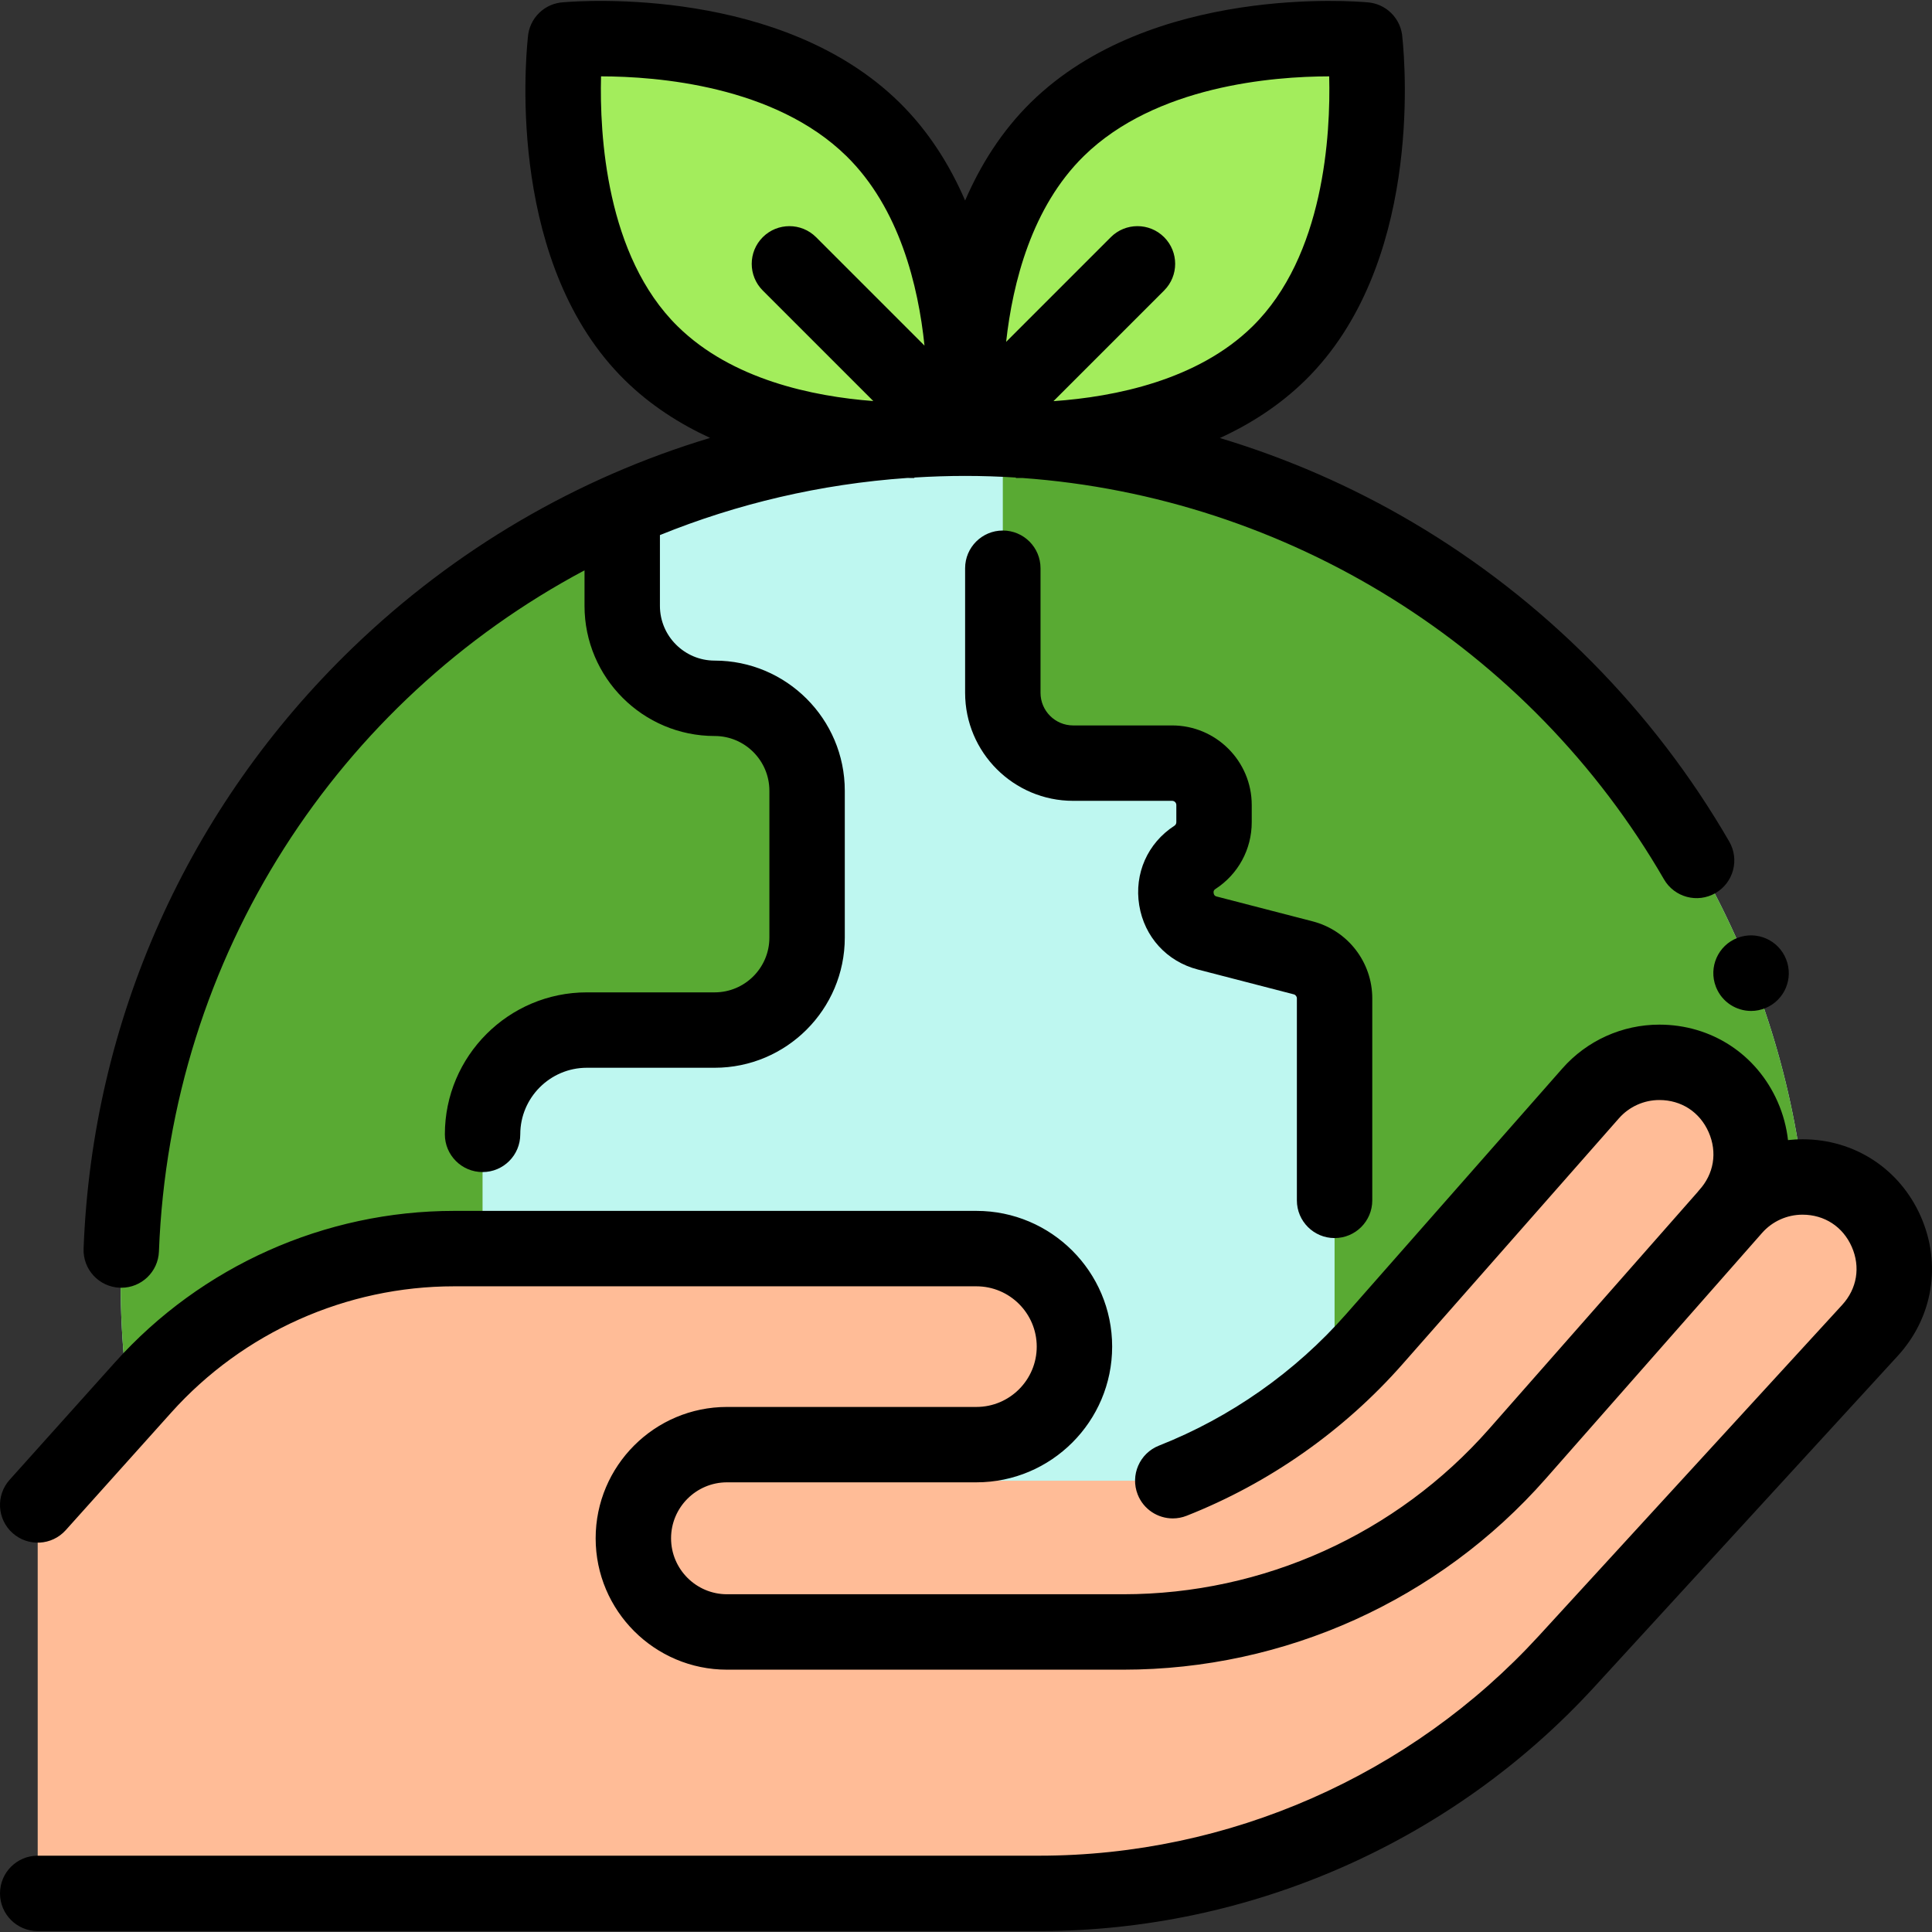 <?xml version="1.0" encoding="iso-8859-1"?>
<!-- Generator: Adobe Illustrator 19.0.0, SVG Export Plug-In . SVG Version: 6.00 Build 0)  -->
<svg version="1.1" id="Capa_1" xmlns="http://www.w3.org/2000/svg" xmlns:xlink="http://www.w3.org/1999/xlink" x="0px" y="0px"
	 viewBox="0 0 512 512" style="enable-background:new 0 0 512 512;" xml:space="preserve">
<rect x="0" y="0" width="512" height="512" fill="#333333" stroke="none"/>
<path style="fill:#BEF7F0;" d="M479.559,339.927c0-123.598-100.196-223.794-223.794-223.794S31.971,216.329,31.971,339.927
	c0,63.648,26.573,121.09,69.227,161.839L479.559,339.927z"/>
<g>
	<path style="fill:#59AA33;" d="M353.675,393.772l125.884-53.845c0-120.249-94.843-218.333-213.803-223.561v34.224v33.018
		c0,10.292,8.343,18.635,18.635,18.635h26.239c6.13,0,11.1,4.969,11.1,11.1v4.558c0,3.759-1.902,7.261-5.053,9.308l0,0
		c-8.098,5.259-6.082,17.635,3.265,20.054l25.417,6.578c4.898,1.268,8.318,5.687,8.318,10.745v53.526L353.675,393.772
		L353.675,393.772z"/>
	<path style="fill:#59AA33;" d="M127.883,300.618c0,0,12.376-27.642,27.642-27.642h33.865c13.529,0,24.494-10.967,24.494-24.494
		v-38.929c0-13.529-10.967-24.494-24.494-24.494l0,0c-13.529,0-24.494-10.967-24.494-24.494v-25.198
		C86.581,170.205,31.971,248.684,31.971,339.927c0,63.648,26.573,121.09,69.227,161.839l26.684-11.414V300.618z"/>
</g>
<path style="fill:#FFBC97;" d="M477.676,311.91L477.676,311.91c-6.972,0-13.605,2.998-18.212,8.231l-1.827,2.076l-0.007-0.03
	c14.264-15.563,3.224-40.656-17.886-40.656l0,0c-6.972,0-13.605,2.998-18.212,8.231L364.2,354.894
	c-14.741,16.747-33.105,29.505-53.404,37.512H173.099c4.543-5.817,11.616-9.561,19.569-9.561h66.094
	c14.346,0,25.976-11.63,25.976-25.976l0,0c0-14.346-11.63-25.976-25.976-25.976H120.335c-31.438,0-61.394,13.37-82.386,36.772
	L9.991,398.83v102.936h265.427c53.136,0,103.833-22.303,139.737-61.475l80.407-87.725
	C509.826,337.004,498.787,311.91,477.676,311.91z"/>
<g>
	<path style="fill:#A3ED5C;" d="M256.195,116.055l0.015-0.015c-0.04-0.228-5.324-53.016,24.005-81.8
		c29.346-28.786,81.226-23.681,81.455-23.66l0.008-0.008l-0.011,0.011l0.007-0.007l-0.009,0.009
		c0.041,0.44,6.527,54.323-22.754,83.059C309.51,122.501,256.195,116.055,256.195,116.055z"/>
	<path style="fill:#A3ED5C;" d="M172.622,93.645c-29.281-28.736-22.795-82.62-22.754-83.059l-0.009-0.009l0.007,0.007l-0.011-0.011
		l0.008,0.008c0.229-0.021,52.109-5.126,81.455,23.66c29.329,28.784,24.045,81.572,24.005,81.8l0.015,0.015
		C255.337,116.055,202.021,122.501,172.622,93.645z"/>
</g>
<path d="M509.029,322.378c-5.552-12.62-17.566-20.46-31.353-20.46c-1.289,0-2.57,0.077-3.837,0.22
	c-0.388-3.419-1.287-6.832-2.741-10.139c-5.552-12.619-17.566-20.46-31.353-20.46c-9.839,0-19.21,4.236-25.711,11.621
	l-57.331,65.131c-13.467,15.3-30.609,27.34-49.57,34.818c-5.133,2.024-7.653,7.827-5.629,12.96c1.551,3.93,5.314,6.327,9.297,6.327
	c1.219,0,2.46-0.225,3.663-0.699c21.895-8.636,41.688-22.538,57.238-40.204l57.331-65.132c2.708-3.077,6.613-4.842,10.712-4.842
	c5.832,0,10.715,3.187,13.064,8.524c2.348,5.338,1.398,11.091-2.543,15.39c-0.175,0.191-0.332,0.391-0.49,0.59l-55.142,62.644
	c-24.516,27.852-59.859,43.827-96.965,43.827h-105c-8.178,0-14.831-6.654-14.831-14.831c0-8.177,6.654-14.831,14.831-14.831h66.094
	c19.833,0,35.967-16.134,35.967-35.967s-16.134-35.967-35.967-35.967H120.335c-34.229,0-66.967,14.613-89.823,40.091L2.554,392.158
	c-3.685,4.107-3.342,10.424,0.765,14.109c4.109,3.686,10.424,3.342,14.109-0.765l27.957-31.165
	c19.07-21.259,46.389-33.452,74.949-33.452h138.428c8.814,0,15.985,7.171,15.985,15.985s-7.171,15.985-15.985,15.985h-66.094
	c-19.196,0-34.813,15.617-34.813,34.813c0,19.196,15.617,34.813,34.813,34.813h105c42.846,0,83.654-18.445,111.963-50.605
	l57.331-65.131c2.709-3.077,6.613-4.843,10.713-4.843c5.832,0,10.715,3.186,13.063,8.524s1.398,11.092-2.543,15.39l-80.407,87.725
	c-33.921,37.009-82.168,58.235-132.372,58.235H9.991c-5.518,0-9.991,4.473-9.991,9.991s4.473,9.991,9.991,9.991h265.427
	c55.79,0,109.406-23.587,147.103-64.715l80.407-87.725C512.243,349.152,514.581,334.998,509.029,322.378z"/>
<polygon points="165.624,100.776 165.623,100.775 165.623,100.775 "/>
<path d="M353.675,328.102c5.518,0,9.991-4.473,9.991-9.991v-53.527c0-9.613-6.5-18.008-15.805-20.417l-25.418-6.578
	c-0.245-0.063-0.699-0.181-0.816-0.895c-0.116-0.714,0.279-0.971,0.491-1.108c6.013-3.905,9.603-10.517,9.603-17.688v-4.558
	c0-11.629-9.461-21.091-21.091-21.091h-26.239c-4.767,0-8.644-3.877-8.644-8.644v-33.018c0-5.518-4.473-9.991-9.991-9.991
	c-5.518,0-9.991,4.473-9.991,9.991v33.018c0,15.784,12.841,28.626,28.626,28.626h26.239c0.611,0,1.109,0.498,1.109,1.109v4.558
	c0,0.377-0.189,0.724-0.506,0.93c-7.117,4.623-10.692,12.699-9.327,21.077c1.364,8.377,7.315,14.902,15.531,17.028l25.418,6.578
	c0.49,0.126,0.831,0.567,0.831,1.073v53.527C343.684,323.629,348.157,328.102,353.675,328.102z"/>
<path d="M454.716,261.466c0.036,0.093,0.087,0.223,0.126,0.315c1.604,3.826,5.313,6.129,9.219,6.129
	c1.288,0,2.598-0.251,3.859-0.779c5.03-2.109,7.429-7.855,5.422-12.902c-2.003-5.117-7.766-7.654-12.897-5.674
	C455.301,250.539,452.738,256.32,454.716,261.466z"/>
<path d="M31.755,341.259c0.13,0.005,0.258,0.007,0.387,0.007c5.342,0,9.772-4.227,9.977-9.611
	c2.995-78.81,47.83-145.935,112.785-180.51v9.417c0,19.016,15.47,34.486,34.486,34.486c7.998,0,14.505,6.507,14.505,14.505v38.929
	c0,7.998-6.507,14.505-14.505,14.505h-33.865c-20.751,0-37.632,16.881-37.632,37.632c0,5.518,4.473,9.991,9.991,9.991
	c5.518,0,9.991-4.473,9.991-9.991c0-9.732,7.918-17.651,17.651-17.651h33.865c19.016,0,34.486-15.47,34.486-34.486v-38.929
	c0-19.016-15.47-34.486-34.486-34.486c-7.998,0-14.505-6.507-14.505-14.505v-18.761c20.445-8.291,42.477-13.519,65.529-15.134
	c0.637,0.007,1.261,0.011,1.869,0.011c0.022-0.046,0.044-0.084,0.066-0.129c4.438-0.272,8.909-0.426,13.418-0.426
	c4.49,0,8.961,0.148,13.409,0.43c0.025,0.044,0.05,0.081,0.074,0.125c0.531,0,1.079-0.004,1.632-0.009
	c70.276,5.023,134.481,44.808,170.09,106.361c2.762,4.777,8.874,6.408,13.65,3.645c4.777-2.763,6.408-8.875,3.646-13.65
	c-20.186-34.895-49.216-64.161-83.949-84.635c-16.093-9.486-33.241-16.954-51.036-22.308c8.1-3.717,15.875-8.679,22.626-15.305
	c30.73-30.157,26.567-82.844,25.738-90.803c-0.146-2.406-1.159-4.765-3.025-6.572c-1.712-1.657-3.867-2.581-6.074-2.772
	c-3.099-0.287-57.429-4.81-89.331,26.482c-7.798,7.653-13.416,16.687-17.451,26.034c-4.035-9.348-9.653-18.381-17.452-26.035
	C207.178-3.432,154.673,0.145,149.32,0.599c-2.323,0.125-4.612,1.058-6.411,2.8c-1.848,1.79-2.857,4.124-3.017,6.509
	c-0.803,7.636-5.11,60.598,25.731,90.867c6.732,6.608,14.484,11.56,22.559,15.274c-35.202,10.591-67.619,29.464-94.728,55.619
	c-43.68,42.144-69.003,98.692-71.302,159.228C21.942,336.41,26.241,341.05,31.755,341.259z M287.209,41.372
	c19.02-18.655,50.119-21.12,65.04-21.137c0.393,15.322-1.288,47.582-20.339,66.278c-14.51,14.242-36.414,18.654-52.729,19.796
	l29.324-29.324c3.901-3.901,3.901-10.228,0-14.13c-3.901-3.901-10.228-3.901-14.13,0l-27.74,27.74
	C268.38,74.858,273.459,54.868,287.209,41.372z M179.619,86.514c-19.05-18.696-20.731-50.958-20.338-66.279
	c14.898,0.016,46.015,2.476,65.038,21.137c14.042,13.782,19.039,34.332,20.68,50.218l-28.732-28.732
	c-3.901-3.901-10.228-3.901-14.129,0s-3.901,10.228,0,14.129l29.294,29.294C215.251,105.052,193.917,100.548,179.619,86.514
	L179.619,86.514z"/>
<g>
</g>
<g>
</g>
<g>
</g>
<g>
</g>
<g>
</g>
<g>
</g>
<g>
</g>
<g>
</g>
<g>
</g>
<g>
</g>
<g>
</g>
<g>
</g>
<g>
</g>
<g>
</g>
<g>
</g>
</svg>
